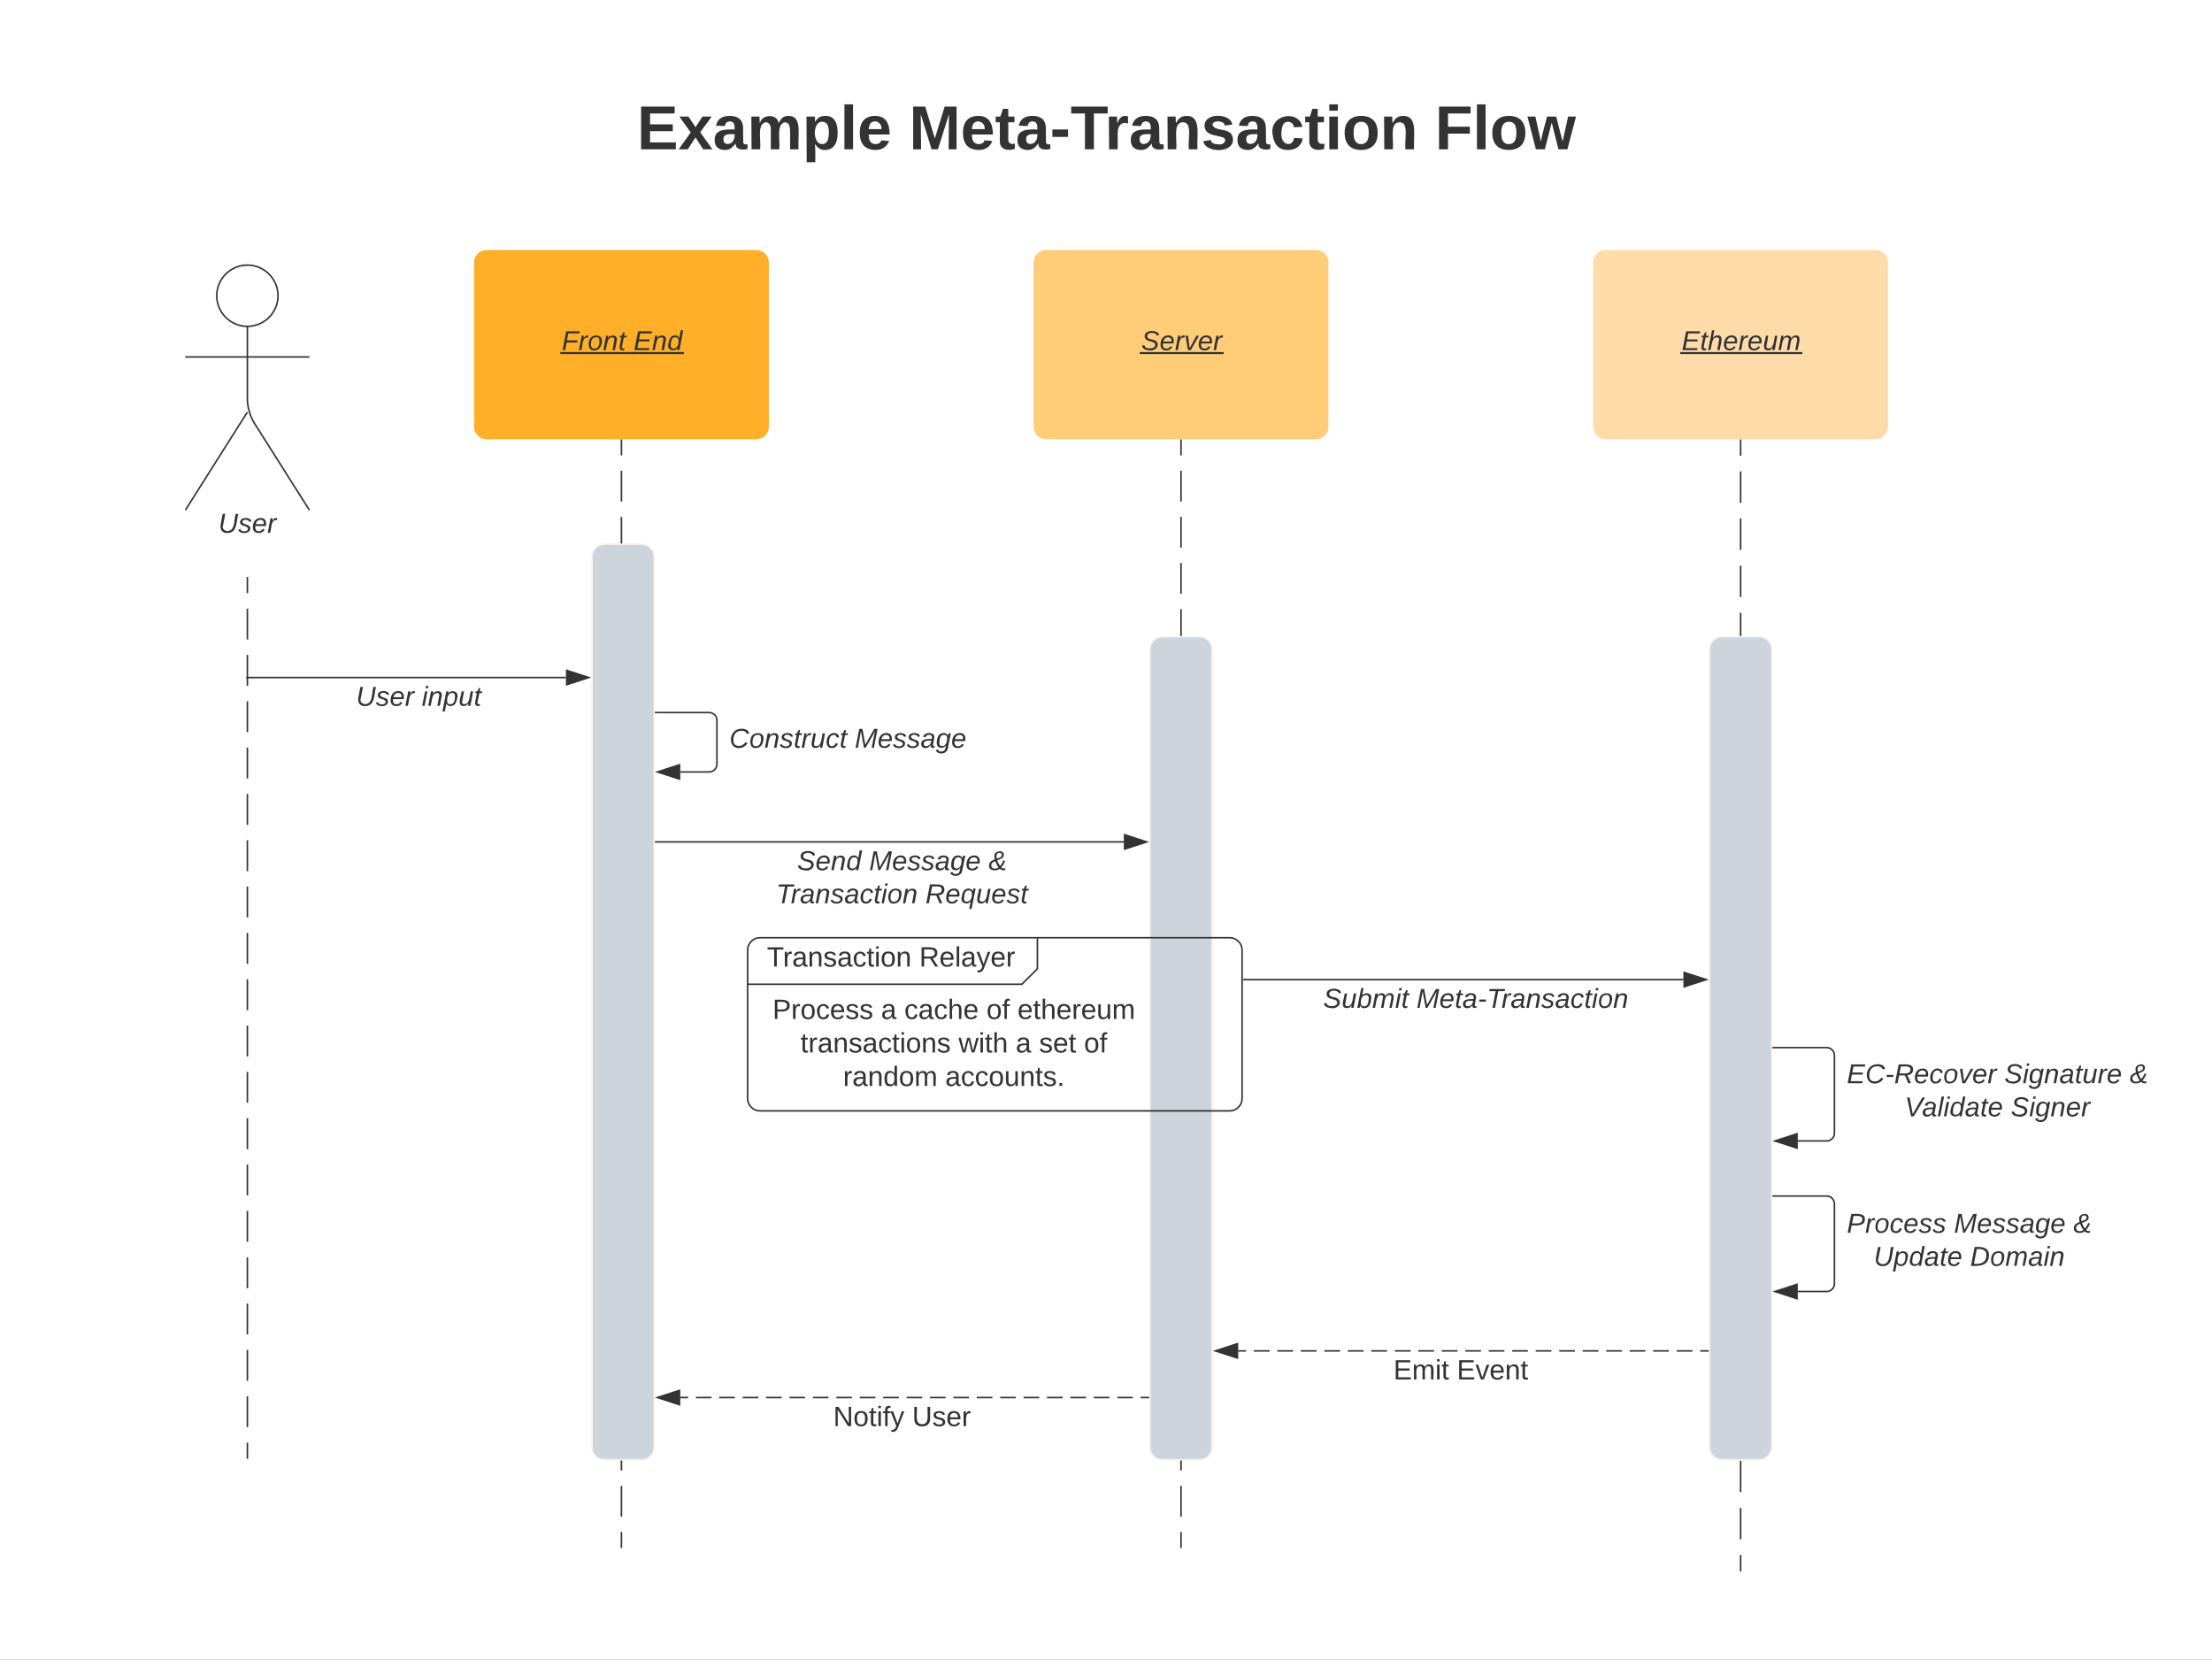 <svg xmlns="http://www.w3.org/2000/svg" xmlns:xlink="http://www.w3.org/1999/xlink" xmlns:lucid="lucid" width="1426.36" height="1070.11"><rect width="100%" height="100%" fill="#808080" stroke="none"/><g transform="translate(0 0)" lucid:page-tab-id="0_0"><path d="M0 0h1426.36v1070.1H0z" fill="#fff"/><path d="M400.72 283.7v9.92m0 9.92v19.83m0 9.92v19.82m0 9.9v19.85m0 9.9v19.85m0 9.9v19.85m0 9.9v19.85m0 9.9v19.85m0 9.9v19.85m0 9.9v19.85m0 9.9v19.85m0 9.9v19.85m0 9.9v19.85m0 9.9v19.85m0 9.9v19.85m0 9.9v19.85m0 9.9v19.84m0 9.93v19.83m0 9.92v19.83m0 9.93v19.83m0 9.92v19.83m0 9.93v19.83m0 9.92v19.83m0 9.93v19.83m0 9.92v9.92" stroke="#333" fill="none"/><path d="M401.22 283.7h-1v-.5h1z" fill="#333"/><path d="M400.72 997.68v.52" stroke="#333" fill="none"/><path d="M381.8 358.93c0-4.42 3.57-8 8-8h24c4.4 0 8 3.58 8 8V933.2c0 4.42-3.6 8-8 8h-24c-4.43 0-8-3.58-8-8z" stroke="#f2f2f2" fill="#ced4db"/><path d="M761.55 283.7v9.92m0 9.92v19.83m0 9.92v19.82m0 9.9v19.85m0 9.9v19.85m0 9.9v19.85m0 9.9v19.85m0 9.9v19.85m0 9.9v19.85m0 9.9v19.85m0 9.9v19.85m0 9.9v19.85m0 9.9v19.85m0 9.9v19.85m0 9.9v19.85m0 9.9v19.85m0 9.9v19.84m0 9.93v19.83m0 9.92v19.83m0 9.93v19.83m0 9.92v19.83m0 9.93v19.83m0 9.92v19.83m0 9.93v19.83m0 9.92v9.92" stroke="#333" fill="none"/><path d="M762.05 283.7h-1v-.5h1z" fill="#333"/><path d="M761.55 997.68v.52" stroke="#333" fill="none"/><path d="M741.55 418.6c0-4.42 3.58-8 8-8h24c4.42 0 8 3.58 8 8v514.6c0 4.42-3.58 8-8 8h-24c-4.42 0-8-3.58-8-8z" stroke="#f2f2f2" fill="#ced4db"/><path d="M305.68 169.2c0-4.42 3.58-8 8-8h174.08c4.4 0 8 3.58 8 8v106c0 4.42-3.6 8-8 8H313.68c-4.42 0-8-3.58-8-8z" stroke="#000" stroke-opacity="0" fill="#ffaf28"/><use xlink:href="#a" transform="matrix(1,0,0,1,313.68,169.202) translate(48.537 56.556)"/><use xlink:href="#b" transform="matrix(1,0,0,1,313.68,169.202) translate(94.858 56.556)"/><path d="M666.5 169.2c0-4.42 3.6-8 8-8h174.1c4.4 0 8 3.58 8 8v106c0 4.42-3.6 8-8 8H674.5c-4.4 0-8-3.58-8-8z" stroke="#000" stroke-opacity="0" fill="#ffcc78"/><use xlink:href="#c" transform="matrix(1,0,0,1,674.514,169.202) translate(61.377 56.556)"/><path d="M179.27 190.68c0 10.9-8.84 19.75-19.75 19.75-10.9 0-19.75-8.84-19.75-19.75 0-10.9 8.84-19.75 19.75-19.75 10.9 0 19.75 8.84 19.75 19.75z" stroke="#333" fill="#fff"/><path d="M159.52 210.43v47.3c0 4.42 1.9 11.03 4.28 14.76l35.72 56.43m-40-63.2l-40 63.2m0-98.75h80" stroke="#333" fill="none"/><path d="M119.52 178.93c0-4.42 3.58-8 8-8h64c4.42 0 8 3.58 8 8v164c0 4.42-3.58 8-8 8h-64c-4.42 0-8-3.58-8-8z" fill="none"/><use xlink:href="#d" transform="matrix(1,0,0,1,39.519,328.931) translate(101.284 14.556)"/><path d="M159.52 372.5v9.96m0 9.96v19.9m0 9.97v19.9m0 9.96v19.92m0 9.96v19.9m0 9.97v19.93m0 9.96v19.9m0 9.96v19.92m0 9.96v19.9m0 9.97v19.93m0 9.95v19.92m0 9.96v19.9m0 9.97v19.92m0 9.96v19.92m0 9.96v19.92m0 9.95v19.92m0 9.96v19.9m0 9.97v19.92m0 9.96v19.9m0 9.97v9.96M159.52 372.5v-.5M159.52 940.1v.5M159.24 436.87h205.68M159.25 436.87h-.5" stroke="#333" fill="none"/><path d="M379.67 436.87l-14.26 4.63v-9.27z" stroke="#333" fill="#333"/><use xlink:href="#e" transform="matrix(1,0,0,1,229.595,440.868) translate(0.005 14.222)"/><use xlink:href="#f" transform="matrix(1,0,0,1,229.595,440.868) translate(42.375 14.222)"/><path d="M405.45 67.26c0-4.42 3.58-8 8-8h599.46c4.42 0 8 3.58 8 8v42c0 4.43-3.58 8-8 8H413.46c-4.42 0-8-3.57-8-8z" fill="none"/><use xlink:href="#g" transform="matrix(1,0,0,1,410.451,64.258) translate(0.278 32)"/><use xlink:href="#h" transform="matrix(1,0,0,1,410.451,64.258) translate(175.722 32)"/><use xlink:href="#i" transform="matrix(1,0,0,1,410.451,64.258) translate(514.833 32)"/><path d="M422.8 542.85h301.87" stroke="#333" fill="none"/><path d="M422.8 543.35h-.5v-1h.5z" fill="#333"/><path d="M739.43 542.85l-14.26 4.64v-9.28z" stroke="#333" fill="#333"/><use xlink:href="#j" transform="matrix(1,0,0,1,500.461,546.855) translate(13.585 14.222)"/><use xlink:href="#k" transform="matrix(1,0,0,1,500.461,546.855) translate(60.005 14.222)"/><use xlink:href="#l" transform="matrix(1,0,0,1,500.461,546.855) translate(136.993 14.222)"/><use xlink:href="#m" transform="matrix(1,0,0,1,500.461,546.855) translate(0.005 35.556)"/><use xlink:href="#n" transform="matrix(1,0,0,1,500.461,546.855) translate(96.301 35.556)"/><path d="M422.8 459.44h34.5c2.75 0 5 2.24 5 5v28.3c0 2.75-2.25 5-5 5h-18.63" stroke="#333" fill="none"/><path d="M422.8 459.94h-.5v-1h.5z" fill="#333"/><path d="M423.9 497.73l14.27-4.63v9.27z" stroke="#333" fill="#333"/><use xlink:href="#o" transform="matrix(1,0,0,1,470.291,467.921) translate(0.005 14.222)"/><use xlink:href="#p" transform="matrix(1,0,0,1,470.291,467.921) translate(80.894 14.222)"/><path d="M1122.4 283.7v10.13m0 10.12v20.25m0 10.13v20.25m0 10.13v20.26m0 10.12v20.25m0 10.13v20.25m0 10.14v20.25m0 10.1v20.26m0 10.13v20.24m0 10.12v20.26m0 10.12v20.25m0 10.12v20.25m0 10.12v20.25m0 10.12v20.25m0 10.13v20.25m0 10.12v20.25m0 10.13v20.25m0 10.13v20.25m0 10.12v20.25m0 10.13v20.25m0 10.13v20.26m0 10.12v20.25m0 10.13v20.25m0 10.14v20.25m0 10.1v10.14" stroke="#333" fill="none"/><path d="M1122.9 283.7h-1v-.5h1z" fill="#333"/><path d="M1122.4 1012.72v.52" stroke="#333" fill="none"/><path d="M1102.4 418.6c0-4.42 3.57-8 8-8h24c4.4 0 8 3.58 8 8v514.6c0 4.42-3.6 8-8 8h-24c-4.43 0-8-3.58-8-8z" stroke="#f2f2f2" fill="#ced4db"/><path d="M1027.35 169.2c0-4.42 3.58-8 8-8h174.07c4.42 0 8 3.58 8 8v106c0 4.42-3.58 8-8 8h-174.07c-4.42 0-8-3.58-8-8z" stroke="#000" stroke-opacity="0" fill="#ffdba9"/><use xlink:href="#q" transform="matrix(1,0,0,1,1035.348,169.202) translate(49.031 56.556)"/><path d="M1143.4 675.5h34.5c2.75 0 5 2.23 5 5v50.16c0 2.76-2.25 5-5 5h-18.63" stroke="#333" fill="none"/><path d="M1143.4 676h-.5v-1h.5z" fill="#333"/><path d="M1144.5 735.66l14.27-4.64v9.27z" stroke="#333" fill="#333"/><use xlink:href="#r" transform="matrix(1,0,0,1,1190.886,684.241) translate(0.005 14.222)"/><use xlink:href="#s" transform="matrix(1,0,0,1,1190.886,684.241) translate(101.536 14.222)"/><use xlink:href="#l" transform="matrix(1,0,0,1,1190.886,684.241) translate(182.425 14.222)"/><use xlink:href="#t" transform="matrix(1,0,0,1,1190.886,684.241) translate(37.314 35.556)"/><use xlink:href="#u" transform="matrix(1,0,0,1,1190.886,684.241) translate(105.709 35.556)"/><path d="M482.08 612.62c0-4.42 3.58-8 8-8h170.87c4.42 0 8 3.58 8 8v4.93c0 3.9-2.24 9.3-5 12.07-2.76 2.76-8.17 5-12.07 5h-161.8c-4.42 0-8-3.58-8-8z" fill="#fff"/><path d="M668.95 604.62v20l-10 10H482.08" stroke="#333" fill="none"/><path d="M482.08 612.62c0-4.42 3.58-8 8-8h302.85c4.4 0 8 3.58 8 8v95.66c0 4.42-3.6 8-8 8H490.08c-4.42 0-8-3.58-8-8z" stroke="#333" fill="none"/><use xlink:href="#v" transform="matrix(1,0,0,1,490.081,604.62) translate(4.475 18.6)"/><use xlink:href="#w" transform="matrix(1,0,0,1,490.081,604.62) translate(102.675 18.6)"/><use xlink:href="#x" transform="matrix(1,0,0,1,494.081,642.62) translate(4.075 14.4)"/><use xlink:href="#y" transform="matrix(1,0,0,1,494.081,642.62) translate(74.025 14.4)"/><use xlink:href="#z" transform="matrix(1,0,0,1,494.081,642.62) translate(89.025 14.4)"/><use xlink:href="#A" transform="matrix(1,0,0,1,494.081,642.62) translate(142.025 14.4)"/><use xlink:href="#B" transform="matrix(1,0,0,1,494.081,642.62) translate(162.025 14.4)"/><use xlink:href="#C" transform="matrix(1,0,0,1,494.081,642.62) translate(22.1 36)"/><use xlink:href="#D" transform="matrix(1,0,0,1,494.081,642.62) translate(124 36)"/><use xlink:href="#y" transform="matrix(1,0,0,1,494.081,642.62) translate(160.9 36)"/><use xlink:href="#E" transform="matrix(1,0,0,1,494.081,642.62) translate(175.9 36)"/><use xlink:href="#F" transform="matrix(1,0,0,1,494.081,642.62) translate(204.9 36)"/><use xlink:href="#G" transform="matrix(1,0,0,1,494.081,642.62) translate(49.55 57.6)"/><use xlink:href="#H" transform="matrix(1,0,0,1,494.081,642.62) translate(115.45 57.6)"/><path d="M801.93 631.64h283.57" stroke="#333" fill="none"/><path d="M801.94 632.14h-.5v-1h.5z" fill="#333"/><path d="M1100.27 631.64l-14.27 4.63V627z" stroke="#333" fill="#333"/><g><use xlink:href="#I" transform="matrix(1,0,0,1,853.236,635.638) translate(0.005 14.222)"/><use xlink:href="#J" transform="matrix(1,0,0,1,853.236,635.638) translate(60.153 14.222)"/></g><path d="M1143.4 771.2h34.5c2.75 0 5 2.25 5 5v51.54c0 2.76-2.25 5-5 5h-18.63" stroke="#333" fill="none"/><path d="M1143.4 771.7h-.5v-1h.5z" fill="#333"/><path d="M1144.5 832.74l14.27-4.63v9.28z" stroke="#333" fill="#333"/><g><use xlink:href="#K" transform="matrix(1,0,0,1,1190.886,780.642) translate(0.005 14.222)"/><use xlink:href="#k" transform="matrix(1,0,0,1,1190.886,780.642) translate(69.091 14.222)"/><use xlink:href="#l" transform="matrix(1,0,0,1,1190.886,780.642) translate(146.079 14.222)"/><use xlink:href="#L" transform="matrix(1,0,0,1,1190.886,780.642) translate(17.338 35.556)"/><use xlink:href="#M" transform="matrix(1,0,0,1,1190.886,780.642) translate(79.511 35.556)"/></g><path d="M1101.4 871.03h-5.06m-5.05 0h-10.1m-5.06 0h-10.1m-5.05 0h-10.1m-5.06 0h-10.1m-5.04 0h-10.1m-5.05 0h-10.1m-5.05 0h-10.1m-5.05 0h-10.1m-5.04 0H960m-5.04 0h-10.1m-5.05 0h-10.1m-5.04 0h-10.1m-5.04 0h-10.1m-5.05 0h-10.1m-5.05 0h-10.1m-5.05 0h-10.1m-5.04 0h-10.1m-5.05 0h-10.1m-5.05 0h-10.1m-5.05 0h-5.04" stroke="#333" fill="none"/><path d="M1101.9 871.53h-.53v-1h.52z" fill="#333"/><path d="M783.67 871.03l14.27-4.64v9.26z" stroke="#333" fill="#333"/><g><use xlink:href="#N" transform="matrix(1,0,0,1,898.519,875.029) translate(0.005 14.4)"/><use xlink:href="#O" transform="matrix(1,0,0,1,898.519,875.029) translate(40.905 14.4)"/></g><path d="M740.55 901.1h-5.03m-5.03 0h-10.07m-5.03 0h-10.07m-5.03 0h-10.06m-5.03 0h-10.06m-5.03 0h-10.05m-5.03 0h-10.06m-5.03 0h-10.07m-5.03 0h-10.06m-5.03 0h-10.06m-5.04 0h-10.06m-5.03 0H569.5m-5.04 0H554.4m-5.04 0H539.3m-5.03 0H524.2m-5.02 0H509.1m-5.02 0h-10.06m-5.03 0h-10.07m-5.04 0h-10.07m-5.03 0h-10.06m-5.03 0h-5.03" stroke="#333" fill="none"/><path d="M741.05 901.6h-.5v-1h.5z" fill="#333"/><path d="M423.9 901.1l14.27-4.62v9.27z" stroke="#333" fill="#333"/><g><use xlink:href="#P" transform="matrix(1,0,0,1,537.271,905.111) translate(0.005 14.4)"/><use xlink:href="#Q" transform="matrix(1,0,0,1,537.271,905.111) translate(50.905 14.4)"/></g><defs><path fill="#333" d="M87-220l-18 92h140l-5 28H64L45 0H11l48-248h178l-5 28H87" id="R"/><path fill="#333" d="M66-151c12-25 30-51 66-40l-6 26C45-176 58-65 38 0H6l36-190h30" id="S"/><path fill="#333" d="M30-147c31-64 166-65 159 27C183-49 158 1 86 4 9 8 1-88 30-147zM88-20c53 0 68-48 68-100 0-31-11-51-44-50-52 1-68 46-68 97 0 32 13 53 44 53" id="T"/><path fill="#333" d="M67-158c22-48 132-52 116 29L158 0h-32l25-140c3-38-53-32-70-12C52-117 51-52 38 0H6l36-190h30" id="U"/><path fill="#333" d="M51-54c-9 22 5 41 31 30L79-1C43 14 10-4 19-52l22-115H19l5-23h22l19-43h21l-9 43h35l-4 23H73" id="V"/><g id="a"><use transform="matrix(0.049,0,0,0.049,0,0)" xlink:href="#R"/><use transform="matrix(0.049,0,0,0.049,10.815,0)" xlink:href="#S"/><use transform="matrix(0.049,0,0,0.049,16.691,0)" xlink:href="#T"/><use transform="matrix(0.049,0,0,0.049,26.568,0)" xlink:href="#U"/><use transform="matrix(0.049,0,0,0.049,36.444,0)" xlink:href="#V"/><path fill="#333" d="M-.9 1.23h48.1v1.3H-.9z"/></g><path fill="#333" d="M11 0l48-248h184l-5 28H87l-15 79h140l-5 27H67L50-27h158l-5 27H11" id="W"/><path fill="#333" d="M133-28C103 26-5 8 13-77c13-62 24-115 90-117 29-1 46 15 56 35l19-102h32L160 0h-30zM45-64c-2 27 10 43 35 43 54-1 69-50 69-103 0-29-15-46-42-46-53-1-58 58-62 106" id="X"/><g id="b"><use transform="matrix(0.049,0,0,0.049,0,0)" xlink:href="#W"/><use transform="matrix(0.049,0,0,0.049,11.852,0)" xlink:href="#U"/><use transform="matrix(0.049,0,0,0.049,21.728,0)" xlink:href="#X"/><path fill="#333" d="M-.9 1.23h33.4v1.3H-.9z"/></g><path fill="#333" d="M194-120c59 52 2 134-86 124-53-6-90-18-98-63l31-7c8 30 29 43 70 43 46 0 84-17 71-62-32-43-135-20-137-98-3-89 178-90 191-16l-30 9c-8-48-127-53-127 5 0 53 81 35 115 65" id="Y"/><path fill="#333" d="M111-194c62-3 86 47 72 106H45c-7 38 6 69 45 68 27-1 43-14 53-32l24 11C152-15 129 4 87 4 38 3 12-23 12-71c0-70 32-119 99-123zm44 81c14-66-71-72-95-28-4 8-8 17-11 28h106" id="Z"/><path fill="#333" d="M89 0H52L20-190h33L74-25l89-165h34" id="aa"/><g id="c"><use transform="matrix(0.049,0,0,0.049,0,0)" xlink:href="#Y"/><use transform="matrix(0.049,0,0,0.049,11.852,0)" xlink:href="#Z"/><use transform="matrix(0.049,0,0,0.049,21.728,0)" xlink:href="#S"/><use transform="matrix(0.049,0,0,0.049,27.605,0)" xlink:href="#aa"/><use transform="matrix(0.049,0,0,0.049,36.494,0)" xlink:href="#Z"/><use transform="matrix(0.049,0,0,0.049,46.37,0)" xlink:href="#S"/><path fill="#333" d="M-.9 1.23h54.03v1.3H-.9z"/></g><path fill="#333" d="M62-99C39-31 123 0 170-40s38-139 58-208h34C234-144 253 4 115 4 49 4 18-43 31-112l26-136h34" id="ab"/><path fill="#333" d="M55-144c13 50 104 24 104 88C159 21 15 23 1-39l26-10c6 40 102 42 102-4-13-50-104-23-104-87 0-71 143-71 148-8l-29 4c-5-35-85-37-89 0" id="ac"/><g id="d"><use transform="matrix(0.049,0,0,0.049,0,0)" xlink:href="#ab"/><use transform="matrix(0.049,0,0,0.049,12.79,0)" xlink:href="#ac"/><use transform="matrix(0.049,0,0,0.049,21.679,0)" xlink:href="#Z"/><use transform="matrix(0.049,0,0,0.049,31.556,0)" xlink:href="#S"/></g><g id="e"><use transform="matrix(0.049,0,0,0.049,0,0)" xlink:href="#ab"/><use transform="matrix(0.049,0,0,0.049,12.79,0)" xlink:href="#ac"/><use transform="matrix(0.049,0,0,0.049,21.679,0)" xlink:href="#Z"/><use transform="matrix(0.049,0,0,0.049,31.556,0)" xlink:href="#S"/></g><path fill="#333" d="M50-231l6-30h32l-6 30H50zM6 0l37-190h31L37 0H6" id="ad"/><path fill="#333" d="M67-162c32-53 139-36 121 50C175-51 163 2 97 4 68 4 52-11 42-31 38 6 28 39 22 75H-9l50-265h29c-1 10 0 20-3 28zm89 36c0-26-10-43-35-43-54 0-67 50-69 103-1 29 14 45 42 46 53 0 62-58 62-106" id="ae"/><path fill="#333" d="M67 3c-93-2-31-127-26-193h32L48-50c-3 39 53 32 70 12 30-34 30-101 43-152h32L157 0h-30c1-10 6-24 4-33-14 20-29 37-64 36" id="af"/><g id="f"><use transform="matrix(0.049,0,0,0.049,0,0)" xlink:href="#ad"/><use transform="matrix(0.049,0,0,0.049,3.901,0)" xlink:href="#U"/><use transform="matrix(0.049,0,0,0.049,13.778,0)" xlink:href="#ae"/><use transform="matrix(0.049,0,0,0.049,23.654,0)" xlink:href="#af"/><use transform="matrix(0.049,0,0,0.049,33.531,0)" xlink:href="#V"/></g><path fill="#333" d="M24 0v-248h195v40H76v63h132v40H76v65h150V0H24" id="ag"/><path fill="#333" d="M144 0l-44-69L55 0H2l70-98-66-92h53l41 62 40-62h54l-67 91 71 99h-54" id="ah"/><path fill="#333" d="M133-34C117-15 103 5 69 4 32 3 11-16 11-54c-1-60 55-63 116-61 1-26-3-47-28-47-18 1-26 9-28 27l-52-2c7-38 36-58 82-57s74 22 75 68l1 82c-1 14 12 18 25 15v27c-30 8-71 5-69-32zm-48 3c29 0 43-24 42-57-32 0-66-3-65 30 0 17 8 27 23 27" id="ai"/><path fill="#333" d="M220-157c-53 9-28 100-34 157h-49v-107c1-27-5-49-29-50C55-147 81-57 75 0H25l-1-190h47c2 12-1 28 3 38 10-53 101-56 108 0 13-22 24-43 59-42 82 1 51 116 57 194h-49v-107c-1-25-5-48-29-50" id="aj"/><path fill="#333" d="M135-194c53 0 70 44 70 98 0 56-19 98-73 100-31 1-45-17-59-34 3 33 2 69 2 105H25l-1-265h48c2 10 0 23 3 31 11-24 29-35 60-35zM114-30c33 0 39-31 40-66 0-38-9-64-40-64-56 0-55 130 0 130" id="ak"/><path fill="#333" d="M25 0v-261h50V0H25" id="al"/><path fill="#333" d="M185-48c-13 30-37 53-82 52C43 2 14-33 14-96s30-98 90-98c62 0 83 45 84 108H66c0 31 8 55 39 56 18 0 30-7 34-22zm-45-69c5-46-57-63-70-21-2 6-4 13-4 21h74" id="am"/><g id="g"><use transform="matrix(0.111,0,0,0.111,0,0)" xlink:href="#ag"/><use transform="matrix(0.111,0,0,0.111,26.667,0)" xlink:href="#ah"/><use transform="matrix(0.111,0,0,0.111,48.889,0)" xlink:href="#ai"/><use transform="matrix(0.111,0,0,0.111,71.111,0)" xlink:href="#aj"/><use transform="matrix(0.111,0,0,0.111,106.667,0)" xlink:href="#ak"/><use transform="matrix(0.111,0,0,0.111,131,0)" xlink:href="#al"/><use transform="matrix(0.111,0,0,0.111,142.111,0)" xlink:href="#am"/></g><path fill="#333" d="M230 0l2-204L168 0h-37L68-204 70 0H24v-248h70l56 185 57-185h69V0h-46" id="an"/><path fill="#333" d="M115-3C79 11 28 4 28-45v-112H4v-33h27l15-45h31v45h36v33H77v99c-1 23 16 31 38 25v30" id="ao"/><path fill="#333" d="M14-72v-43h91v43H14" id="ap"/><path fill="#333" d="M136-208V0H84v-208H4v-40h212v40h-80" id="aq"/><path fill="#333" d="M135-150c-39-12-60 13-60 57V0H25l-1-190h47c2 13-1 29 3 40 6-28 27-53 61-41v41" id="ar"/><path fill="#333" d="M135-194c87-1 58 113 63 194h-50c-7-57 23-157-34-157-59 0-34 97-39 157H25l-1-190h47c2 12-1 28 3 38 12-26 28-41 61-42" id="as"/><path fill="#333" d="M137-138c1-29-70-34-71-4 15 46 118 7 119 86 1 83-164 76-172 9l43-7c4 19 20 25 44 25 33 8 57-30 24-41C81-84 22-81 20-136c-2-80 154-74 161-7" id="at"/><path fill="#333" d="M190-63c-7 42-38 67-86 67-59 0-84-38-90-98-12-110 154-137 174-36l-49 2c-2-19-15-32-35-32-30 0-35 28-38 64-6 74 65 87 74 30" id="au"/><path fill="#333" d="M25-224v-37h50v37H25zM25 0v-190h50V0H25" id="av"/><path fill="#333" d="M110-194c64 0 96 36 96 99 0 64-35 99-97 99-61 0-95-36-95-99 0-62 34-99 96-99zm-1 164c35 0 45-28 45-65 0-40-10-65-43-65-34 0-45 26-45 65 0 36 10 65 43 65" id="aw"/><g id="h"><use transform="matrix(0.111,0,0,0.111,0,0)" xlink:href="#an"/><use transform="matrix(0.111,0,0,0.111,33.222,0)" xlink:href="#am"/><use transform="matrix(0.111,0,0,0.111,55.444,0)" xlink:href="#ao"/><use transform="matrix(0.111,0,0,0.111,68.667,0)" xlink:href="#ai"/><use transform="matrix(0.111,0,0,0.111,90.889,0)" xlink:href="#ap"/><use transform="matrix(0.111,0,0,0.111,104.111,0)" xlink:href="#aq"/><use transform="matrix(0.111,0,0,0.111,126.222,0)" xlink:href="#ar"/><use transform="matrix(0.111,0,0,0.111,141.778,0)" xlink:href="#ai"/><use transform="matrix(0.111,0,0,0.111,164,0)" xlink:href="#as"/><use transform="matrix(0.111,0,0,0.111,188.333,0)" xlink:href="#at"/><use transform="matrix(0.111,0,0,0.111,210.556,0)" xlink:href="#ai"/><use transform="matrix(0.111,0,0,0.111,232.778,0)" xlink:href="#au"/><use transform="matrix(0.111,0,0,0.111,255,0)" xlink:href="#ao"/><use transform="matrix(0.111,0,0,0.111,268.222,0)" xlink:href="#av"/><use transform="matrix(0.111,0,0,0.111,279.333,0)" xlink:href="#aw"/><use transform="matrix(0.111,0,0,0.111,303.667,0)" xlink:href="#as"/></g><path fill="#333" d="M76-208v77h127v40H76V0H24v-248h183v40H76" id="ax"/><path fill="#333" d="M231 0h-52l-39-155L100 0H48L-1-190h46L77-45c9-52 24-97 36-145h53l37 145 32-145h46" id="ay"/><g id="i"><use transform="matrix(0.111,0,0,0.111,0,0)" xlink:href="#ax"/><use transform="matrix(0.111,0,0,0.111,24.333,0)" xlink:href="#al"/><use transform="matrix(0.111,0,0,0.111,35.444,0)" xlink:href="#aw"/><use transform="matrix(0.111,0,0,0.111,59.778,0)" xlink:href="#ay"/></g><g id="j"><use transform="matrix(0.049,0,0,0.049,0,0)" xlink:href="#Y"/><use transform="matrix(0.049,0,0,0.049,11.852,0)" xlink:href="#Z"/><use transform="matrix(0.049,0,0,0.049,21.728,0)" xlink:href="#U"/><use transform="matrix(0.049,0,0,0.049,31.605,0)" xlink:href="#X"/></g><path fill="#333" d="M222 0l43-216c-8 16-17 34-26 49L143 0h-22L81-216 41 0H11l48-248h42l38 208 116-208h45L252 0h-30" id="az"/><path fill="#333" d="M165-48c-4 18 1 34 23 27l-3 20c-29 8-62 0-52-35h-2C116-14 99 4 63 4 30 4 8-16 8-49c0-68 71-67 138-67 10-26 0-56-31-54-26 1-42 9-47 31l-32-5c8-67 160-71 144 15-5 28-9 54-15 81zM42-50c3 52 80 24 89-6 7-12 7-24 11-38-47 1-103-4-100 44" id="aA"/><path fill="#333" d="M103-194c29 0 47 14 56 36 2-11 5-23 8-32h30L160-5C157 61 82 97 21 62 9 55 4 45 1 30l28-7c7 42 83 31 92-3 4-16 9-38 13-55-13 20-29 36-62 36-40 0-60-25-60-64 0-71 23-131 91-131zm4 24c-53 0-58 54-61 104-2 27 10 44 36 44 49 0 65-50 67-102 1-29-15-46-42-46" id="aB"/><g id="k"><use transform="matrix(0.049,0,0,0.049,0,0)" xlink:href="#az"/><use transform="matrix(0.049,0,0,0.049,14.765,0)" xlink:href="#Z"/><use transform="matrix(0.049,0,0,0.049,24.642,0)" xlink:href="#ac"/><use transform="matrix(0.049,0,0,0.049,33.531,0)" xlink:href="#ac"/><use transform="matrix(0.049,0,0,0.049,42.42,0)" xlink:href="#aA"/><use transform="matrix(0.049,0,0,0.049,52.296,0)" xlink:href="#aB"/><use transform="matrix(0.049,0,0,0.049,62.173,0)" xlink:href="#Z"/></g><path fill="#333" d="M76-182c-8-73 125-95 125-21 0 51-54 56-87 74 9 28 22 52 38 74 18-21 33-48 44-75l23 10c-14 30-29 60-51 83 10 12 32 18 53 12l-3 23c-25 10-55 0-69-17C107 16 2 14 6-62c3-51 38-63 75-80-2-12-3-27-5-40zM36-62c0 51 68 50 96 25-18-23-33-52-44-82-24 12-52 20-52 57zm109-166c-39-2-46 38-38 76 28-11 67-14 67-50 0-17-12-25-29-26" id="aC"/><use transform="matrix(0.049,0,0,0.049,0,0)" xlink:href="#aC" id="l"/><path fill="#333" d="M151-220L108 0H75l42-220H32l6-28h203l-5 28h-85" id="aD"/><path fill="#333" d="M44-68c0 29 11 47 38 47 30 0 42-19 51-41l28 9C148-21 126 4 82 4 31 4 10-29 12-85c3-77 74-140 146-93 12 8 15 23 18 40l-31 5c-1-22-13-36-36-36-52 0-65 49-65 101" id="aE"/><g id="m"><use transform="matrix(0.049,0,0,0.049,0,0)" xlink:href="#aD"/><use transform="matrix(0.049,0,0,0.049,9.481,0)" xlink:href="#S"/><use transform="matrix(0.049,0,0,0.049,15.358,0)" xlink:href="#aA"/><use transform="matrix(0.049,0,0,0.049,25.235,0)" xlink:href="#U"/><use transform="matrix(0.049,0,0,0.049,35.111,0)" xlink:href="#ac"/><use transform="matrix(0.049,0,0,0.049,44,0)" xlink:href="#aA"/><use transform="matrix(0.049,0,0,0.049,53.877,0)" xlink:href="#aE"/><use transform="matrix(0.049,0,0,0.049,62.765,0)" xlink:href="#V"/><use transform="matrix(0.049,0,0,0.049,67.704,0)" xlink:href="#ad"/><use transform="matrix(0.049,0,0,0.049,71.605,0)" xlink:href="#T"/><use transform="matrix(0.049,0,0,0.049,81.481,0)" xlink:href="#U"/></g><path fill="#333" d="M249-183c0 48-29 72-75 77L221 0h-36l-43-103H65L45 0H11l48-248c83 2 190-17 190 65zm-34 3c0-55-74-39-127-41l-18 92c63-1 145 13 145-51" id="aF"/><path fill="#333" d="M133-28C103 26-5 8 13-77c13-62 24-115 90-117 29-1 46 15 56 35 2-12 6-24 8-34h31L144 75h-31zM45-64c-2 27 10 43 35 43 54-1 69-50 69-103 0-29-15-46-42-46-53-1-58 58-62 106" id="aG"/><g id="n"><use transform="matrix(0.049,0,0,0.049,0,0)" xlink:href="#aF"/><use transform="matrix(0.049,0,0,0.049,12.79,0)" xlink:href="#Z"/><use transform="matrix(0.049,0,0,0.049,22.667,0)" xlink:href="#aG"/><use transform="matrix(0.049,0,0,0.049,32.543,0)" xlink:href="#af"/><use transform="matrix(0.049,0,0,0.049,42.42,0)" xlink:href="#Z"/><use transform="matrix(0.049,0,0,0.049,52.296,0)" xlink:href="#ac"/><use transform="matrix(0.049,0,0,0.049,61.185,0)" xlink:href="#V"/></g><path fill="#333" d="M125-24c46 0 70-25 89-51l25 16C214-24 183 4 123 4 8 4-5-146 60-208c32-50 158-61 191-5 5 7 9 14 11 22l-32 10c-9-28-33-43-69-43-74 0-108 51-108 125 0 46 24 75 72 75" id="aH"/><g id="o"><use transform="matrix(0.049,0,0,0.049,0,0)" xlink:href="#aH"/><use transform="matrix(0.049,0,0,0.049,12.79,0)" xlink:href="#T"/><use transform="matrix(0.049,0,0,0.049,22.667,0)" xlink:href="#U"/><use transform="matrix(0.049,0,0,0.049,32.543,0)" xlink:href="#ac"/><use transform="matrix(0.049,0,0,0.049,41.432,0)" xlink:href="#V"/><use transform="matrix(0.049,0,0,0.049,46.37,0)" xlink:href="#S"/><use transform="matrix(0.049,0,0,0.049,52.247,0)" xlink:href="#af"/><use transform="matrix(0.049,0,0,0.049,62.123,0)" xlink:href="#aE"/><use transform="matrix(0.049,0,0,0.049,71.012,0)" xlink:href="#V"/></g><g id="p"><use transform="matrix(0.049,0,0,0.049,0,0)" xlink:href="#az"/><use transform="matrix(0.049,0,0,0.049,14.765,0)" xlink:href="#Z"/><use transform="matrix(0.049,0,0,0.049,24.642,0)" xlink:href="#ac"/><use transform="matrix(0.049,0,0,0.049,33.531,0)" xlink:href="#ac"/><use transform="matrix(0.049,0,0,0.049,42.42,0)" xlink:href="#aA"/><use transform="matrix(0.049,0,0,0.049,52.296,0)" xlink:href="#aB"/><use transform="matrix(0.049,0,0,0.049,62.173,0)" xlink:href="#Z"/></g><path fill="#333" d="M67-158c15-20 31-36 64-36 94 0 33 127 27 194h-32l25-140c3-38-53-32-70-12C52-117 51-51 37 0H6l51-261h31" id="aI"/><path fill="#333" d="M248-111c6-24 9-61-24-58-72 9-57 108-77 169h-31l26-142c3-37-50-30-64-10C52-115 50-51 37 0H6l36-190h30c-1 10-6 24-4 32 13-43 101-52 105 5 13-22 29-41 61-41 90 0 28 129 23 194h-31" id="aJ"/><g id="q"><use transform="matrix(0.049,0,0,0.049,0,0)" xlink:href="#W"/><use transform="matrix(0.049,0,0,0.049,11.852,0)" xlink:href="#V"/><use transform="matrix(0.049,0,0,0.049,16.79,0)" xlink:href="#aI"/><use transform="matrix(0.049,0,0,0.049,26.667,0)" xlink:href="#Z"/><use transform="matrix(0.049,0,0,0.049,36.543,0)" xlink:href="#S"/><use transform="matrix(0.049,0,0,0.049,42.42,0)" xlink:href="#Z"/><use transform="matrix(0.049,0,0,0.049,52.296,0)" xlink:href="#af"/><use transform="matrix(0.049,0,0,0.049,62.173,0)" xlink:href="#aJ"/><path fill="#333" d="M-.9 1.23h78.73v1.3H-.9z"/></g><path fill="#333" d="M18-82l6-28h88l-6 28H18" id="aK"/><g id="r"><use transform="matrix(0.049,0,0,0.049,0,0)" xlink:href="#W"/><use transform="matrix(0.049,0,0,0.049,11.852,0)" xlink:href="#aH"/><use transform="matrix(0.049,0,0,0.049,24.642,0)" xlink:href="#aK"/><use transform="matrix(0.049,0,0,0.049,30.519,0)" xlink:href="#aF"/><use transform="matrix(0.049,0,0,0.049,43.309,0)" xlink:href="#Z"/><use transform="matrix(0.049,0,0,0.049,53.185,0)" xlink:href="#aE"/><use transform="matrix(0.049,0,0,0.049,62.074,0)" xlink:href="#T"/><use transform="matrix(0.049,0,0,0.049,71.951,0)" xlink:href="#aa"/><use transform="matrix(0.049,0,0,0.049,80.84,0)" xlink:href="#Z"/><use transform="matrix(0.049,0,0,0.049,90.716,0)" xlink:href="#S"/></g><g id="s"><use transform="matrix(0.049,0,0,0.049,0,0)" xlink:href="#Y"/><use transform="matrix(0.049,0,0,0.049,11.852,0)" xlink:href="#ad"/><use transform="matrix(0.049,0,0,0.049,15.753,0)" xlink:href="#aB"/><use transform="matrix(0.049,0,0,0.049,25.63,0)" xlink:href="#U"/><use transform="matrix(0.049,0,0,0.049,35.506,0)" xlink:href="#aA"/><use transform="matrix(0.049,0,0,0.049,45.383,0)" xlink:href="#V"/><use transform="matrix(0.049,0,0,0.049,50.321,0)" xlink:href="#af"/><use transform="matrix(0.049,0,0,0.049,60.198,0)" xlink:href="#S"/><use transform="matrix(0.049,0,0,0.049,66.074,0)" xlink:href="#Z"/></g><path fill="#333" d="M119 0H84L31-248h34l41 218 126-218h36" id="aL"/><path fill="#333" d="M6 0l50-261h32L37 0H6" id="aM"/><g id="t"><use transform="matrix(0.049,0,0,0.049,0,0)" xlink:href="#aL"/><use transform="matrix(0.049,0,0,0.049,11.21,0)" xlink:href="#aA"/><use transform="matrix(0.049,0,0,0.049,21.086,0)" xlink:href="#aM"/><use transform="matrix(0.049,0,0,0.049,24.988,0)" xlink:href="#ad"/><use transform="matrix(0.049,0,0,0.049,28.889,0)" xlink:href="#X"/><use transform="matrix(0.049,0,0,0.049,38.765,0)" xlink:href="#aA"/><use transform="matrix(0.049,0,0,0.049,48.642,0)" xlink:href="#V"/><use transform="matrix(0.049,0,0,0.049,53.58,0)" xlink:href="#Z"/></g><g id="u"><use transform="matrix(0.049,0,0,0.049,0,0)" xlink:href="#Y"/><use transform="matrix(0.049,0,0,0.049,11.852,0)" xlink:href="#ad"/><use transform="matrix(0.049,0,0,0.049,15.753,0)" xlink:href="#aB"/><use transform="matrix(0.049,0,0,0.049,25.63,0)" xlink:href="#U"/><use transform="matrix(0.049,0,0,0.049,35.506,0)" xlink:href="#Z"/><use transform="matrix(0.049,0,0,0.049,45.383,0)" xlink:href="#S"/></g><path fill="#333" d="M127-220V0H93v-220H8v-28h204v28h-85" id="aN"/><path fill="#333" d="M114-163C36-179 61-72 57 0H25l-1-190h30c1 12-1 29 2 39 6-27 23-49 58-41v29" id="aO"/><path fill="#333" d="M141-36C126-15 110 5 73 4 37 3 15-17 15-53c-1-64 63-63 125-63 3-35-9-54-41-54-24 1-41 7-42 31l-33-3c5-37 33-52 76-52 45 0 72 20 72 64v82c-1 20 7 32 28 27v20c-31 9-61-2-59-35zM48-53c0 20 12 33 32 33 41-3 63-29 60-74-43 2-92-5-92 41" id="aP"/><path fill="#333" d="M117-194c89-4 53 116 60 194h-32v-121c0-31-8-49-39-48C34-167 62-67 57 0H25l-1-190h30c1 10-1 24 2 32 11-22 29-35 61-36" id="aQ"/><path fill="#333" d="M135-143c-3-34-86-38-87 0 15 53 115 12 119 90S17 21 10-45l28-5c4 36 97 45 98 0-10-56-113-15-118-90-4-57 82-63 122-42 12 7 21 19 24 35" id="aR"/><path fill="#333" d="M96-169c-40 0-48 33-48 73s9 75 48 75c24 0 41-14 43-38l32 2c-6 37-31 61-74 61-59 0-76-41-82-99-10-93 101-131 147-64 4 7 5 14 7 22l-32 3c-4-21-16-35-41-35" id="aS"/><path fill="#333" d="M59-47c-2 24 18 29 38 22v24C64 9 27 4 27-40v-127H5v-23h24l9-43h21v43h35v23H59v120" id="aT"/><path fill="#333" d="M24-231v-30h32v30H24zM24 0v-190h32V0H24" id="aU"/><path fill="#333" d="M100-194c62-1 85 37 85 99 1 63-27 99-86 99S16-35 15-95c0-66 28-99 85-99zM99-20c44 1 53-31 53-75 0-43-8-75-51-75s-53 32-53 75 10 74 51 75" id="aV"/><g id="v"><use transform="matrix(0.05,0,0,0.05,0,0)" xlink:href="#aN"/><use transform="matrix(0.05,0,0,0.05,10.3,0)" xlink:href="#aO"/><use transform="matrix(0.05,0,0,0.05,16.25,0)" xlink:href="#aP"/><use transform="matrix(0.05,0,0,0.05,26.25,0)" xlink:href="#aQ"/><use transform="matrix(0.05,0,0,0.05,36.25,0)" xlink:href="#aR"/><use transform="matrix(0.05,0,0,0.05,45.25,0)" xlink:href="#aP"/><use transform="matrix(0.05,0,0,0.05,55.25,0)" xlink:href="#aS"/><use transform="matrix(0.05,0,0,0.05,64.25,0)" xlink:href="#aT"/><use transform="matrix(0.05,0,0,0.05,69.25,0)" xlink:href="#aU"/><use transform="matrix(0.05,0,0,0.05,73.2,0)" xlink:href="#aV"/><use transform="matrix(0.05,0,0,0.05,83.2,0)" xlink:href="#aQ"/></g><path fill="#333" d="M233-177c-1 41-23 64-60 70L243 0h-38l-65-103H63V0H30v-248c88 3 205-21 203 71zM63-129c60-2 137 13 137-47 0-61-80-42-137-45v92" id="aW"/><path fill="#333" d="M100-194c63 0 86 42 84 106H49c0 40 14 67 53 68 26 1 43-12 49-29l28 8c-11 28-37 45-77 45C44 4 14-33 15-96c1-61 26-98 85-98zm52 81c6-60-76-77-97-28-3 7-6 17-6 28h103" id="aX"/><path fill="#333" d="M24 0v-261h32V0H24" id="aY"/><path fill="#333" d="M179-190L93 31C79 59 56 82 12 73V49c39 6 53-20 64-50L1-190h34L92-34l54-156h33" id="aZ"/><g id="w"><use transform="matrix(0.05,0,0,0.05,0,0)" xlink:href="#aW"/><use transform="matrix(0.05,0,0,0.05,12.95,0)" xlink:href="#aX"/><use transform="matrix(0.05,0,0,0.05,22.95,0)" xlink:href="#aY"/><use transform="matrix(0.05,0,0,0.05,26.9,0)" xlink:href="#aP"/><use transform="matrix(0.05,0,0,0.05,36.9,0)" xlink:href="#aZ"/><use transform="matrix(0.05,0,0,0.05,45.9,0)" xlink:href="#aX"/><use transform="matrix(0.05,0,0,0.05,55.9,0)" xlink:href="#aO"/></g><path fill="#333" d="M30-248c87 1 191-15 191 75 0 78-77 80-158 76V0H30v-248zm33 125c57 0 124 11 124-50 0-59-68-47-124-48v98" id="ba"/><g id="x"><use transform="matrix(0.05,0,0,0.05,0,0)" xlink:href="#ba"/><use transform="matrix(0.05,0,0,0.05,12,0)" xlink:href="#aO"/><use transform="matrix(0.05,0,0,0.05,17.95,0)" xlink:href="#aV"/><use transform="matrix(0.05,0,0,0.05,27.95,0)" xlink:href="#aS"/><use transform="matrix(0.05,0,0,0.05,36.95,0)" xlink:href="#aX"/><use transform="matrix(0.05,0,0,0.05,46.95,0)" xlink:href="#aR"/><use transform="matrix(0.05,0,0,0.05,55.95,0)" xlink:href="#aR"/></g><use transform="matrix(0.05,0,0,0.05,0,0)" xlink:href="#aP" id="y"/><path fill="#333" d="M106-169C34-169 62-67 57 0H25v-261h32l-1 103c12-21 28-36 61-36 89 0 53 116 60 194h-32v-121c2-32-8-49-39-48" id="bb"/><g id="z"><use transform="matrix(0.05,0,0,0.05,0,0)" xlink:href="#aS"/><use transform="matrix(0.05,0,0,0.05,9,0)" xlink:href="#aP"/><use transform="matrix(0.05,0,0,0.05,19,0)" xlink:href="#aS"/><use transform="matrix(0.05,0,0,0.05,28,0)" xlink:href="#bb"/><use transform="matrix(0.05,0,0,0.05,38,0)" xlink:href="#aX"/></g><path fill="#333" d="M101-234c-31-9-42 10-38 44h38v23H63V0H32v-167H5v-23h27c-7-52 17-82 69-68v24" id="bc"/><g id="A"><use transform="matrix(0.05,0,0,0.05,0,0)" xlink:href="#aV"/><use transform="matrix(0.05,0,0,0.05,10,0)" xlink:href="#bc"/></g><path fill="#333" d="M84 4C-5 8 30-112 23-190h32v120c0 31 7 50 39 49 72-2 45-101 50-169h31l1 190h-30c-1-10 1-25-2-33-11 22-28 36-60 37" id="bd"/><path fill="#333" d="M210-169c-67 3-38 105-44 169h-31v-121c0-29-5-50-35-48C34-165 62-65 56 0H25l-1-190h30c1 10-1 24 2 32 10-44 99-50 107 0 11-21 27-35 58-36 85-2 47 119 55 194h-31v-121c0-29-5-49-35-48" id="be"/><g id="B"><use transform="matrix(0.05,0,0,0.05,0,0)" xlink:href="#aX"/><use transform="matrix(0.05,0,0,0.05,10,0)" xlink:href="#aT"/><use transform="matrix(0.05,0,0,0.05,15,0)" xlink:href="#bb"/><use transform="matrix(0.05,0,0,0.05,25,0)" xlink:href="#aX"/><use transform="matrix(0.05,0,0,0.05,35,0)" xlink:href="#aO"/><use transform="matrix(0.05,0,0,0.05,40.95,0)" xlink:href="#aX"/><use transform="matrix(0.05,0,0,0.05,50.95,0)" xlink:href="#bd"/><use transform="matrix(0.05,0,0,0.05,60.95,0)" xlink:href="#be"/></g><g id="C"><use transform="matrix(0.05,0,0,0.05,0,0)" xlink:href="#aT"/><use transform="matrix(0.05,0,0,0.05,5,0)" xlink:href="#aO"/><use transform="matrix(0.05,0,0,0.05,10.95,0)" xlink:href="#aP"/><use transform="matrix(0.05,0,0,0.05,20.95,0)" xlink:href="#aQ"/><use transform="matrix(0.05,0,0,0.05,30.95,0)" xlink:href="#aR"/><use transform="matrix(0.05,0,0,0.05,39.95,0)" xlink:href="#aP"/><use transform="matrix(0.05,0,0,0.05,49.95,0)" xlink:href="#aS"/><use transform="matrix(0.05,0,0,0.05,58.95,0)" xlink:href="#aT"/><use transform="matrix(0.05,0,0,0.05,63.95,0)" xlink:href="#aU"/><use transform="matrix(0.05,0,0,0.05,67.9,0)" xlink:href="#aV"/><use transform="matrix(0.05,0,0,0.05,77.9,0)" xlink:href="#aQ"/><use transform="matrix(0.05,0,0,0.05,87.9,0)" xlink:href="#aR"/></g><path fill="#333" d="M206 0h-36l-40-164L89 0H53L-1-190h32L70-26l43-164h34l41 164 42-164h31" id="bf"/><g id="D"><use transform="matrix(0.05,0,0,0.05,0,0)" xlink:href="#bf"/><use transform="matrix(0.05,0,0,0.05,12.95,0)" xlink:href="#aU"/><use transform="matrix(0.05,0,0,0.05,16.9,0)" xlink:href="#aT"/><use transform="matrix(0.05,0,0,0.05,21.9,0)" xlink:href="#bb"/></g><g id="E"><use transform="matrix(0.05,0,0,0.05,0,0)" xlink:href="#aR"/><use transform="matrix(0.05,0,0,0.05,9,0)" xlink:href="#aX"/><use transform="matrix(0.05,0,0,0.05,19,0)" xlink:href="#aT"/></g><g id="F"><use transform="matrix(0.05,0,0,0.05,0,0)" xlink:href="#aV"/><use transform="matrix(0.05,0,0,0.05,10,0)" xlink:href="#bc"/></g><path fill="#333" d="M85-194c31 0 48 13 60 33l-1-100h32l1 261h-30c-2-10 0-23-3-31C134-8 116 4 85 4 32 4 16-35 15-94c0-66 23-100 70-100zm9 24c-40 0-46 34-46 75 0 40 6 74 45 74 42 0 51-32 51-76 0-42-9-74-50-73" id="bg"/><g id="G"><use transform="matrix(0.05,0,0,0.05,0,0)" xlink:href="#aO"/><use transform="matrix(0.05,0,0,0.05,5.95,0)" xlink:href="#aP"/><use transform="matrix(0.05,0,0,0.05,15.95,0)" xlink:href="#aQ"/><use transform="matrix(0.05,0,0,0.05,25.95,0)" xlink:href="#bg"/><use transform="matrix(0.05,0,0,0.05,35.95,0)" xlink:href="#aV"/><use transform="matrix(0.05,0,0,0.05,45.95,0)" xlink:href="#be"/></g><path fill="#333" d="M33 0v-38h34V0H33" id="bh"/><g id="H"><use transform="matrix(0.05,0,0,0.05,0,0)" xlink:href="#aP"/><use transform="matrix(0.05,0,0,0.05,10,0)" xlink:href="#aS"/><use transform="matrix(0.05,0,0,0.05,19,0)" xlink:href="#aS"/><use transform="matrix(0.05,0,0,0.05,28,0)" xlink:href="#aV"/><use transform="matrix(0.05,0,0,0.05,38,0)" xlink:href="#bd"/><use transform="matrix(0.05,0,0,0.05,48,0)" xlink:href="#aQ"/><use transform="matrix(0.05,0,0,0.05,58,0)" xlink:href="#aT"/><use transform="matrix(0.05,0,0,0.05,63,0)" xlink:href="#aR"/><use transform="matrix(0.05,0,0,0.05,72,0)" xlink:href="#bh"/></g><path fill="#333" d="M68-162c25-46 127-43 121 31C183-60 169 1 98 4 69 5 53-11 43-31L36 0H5l52-261h31zm88 36c2-27-9-43-34-43-55 0-70 51-70 103 0 29 15 45 43 46 52 0 58-58 61-106" id="bi"/><g id="I"><use transform="matrix(0.049,0,0,0.049,0,0)" xlink:href="#Y"/><use transform="matrix(0.049,0,0,0.049,11.852,0)" xlink:href="#af"/><use transform="matrix(0.049,0,0,0.049,21.728,0)" xlink:href="#bi"/><use transform="matrix(0.049,0,0,0.049,31.605,0)" xlink:href="#aJ"/><use transform="matrix(0.049,0,0,0.049,46.37,0)" xlink:href="#ad"/><use transform="matrix(0.049,0,0,0.049,50.272,0)" xlink:href="#V"/></g><g id="J"><use transform="matrix(0.049,0,0,0.049,0,0)" xlink:href="#az"/><use transform="matrix(0.049,0,0,0.049,14.765,0)" xlink:href="#Z"/><use transform="matrix(0.049,0,0,0.049,24.642,0)" xlink:href="#V"/><use transform="matrix(0.049,0,0,0.049,29.58,0)" xlink:href="#aA"/><use transform="matrix(0.049,0,0,0.049,39.457,0)" xlink:href="#aK"/><use transform="matrix(0.049,0,0,0.049,45.333,0)" xlink:href="#aD"/><use transform="matrix(0.049,0,0,0.049,54.815,0)" xlink:href="#S"/><use transform="matrix(0.049,0,0,0.049,60.691,0)" xlink:href="#aA"/><use transform="matrix(0.049,0,0,0.049,70.568,0)" xlink:href="#U"/><use transform="matrix(0.049,0,0,0.049,80.444,0)" xlink:href="#ac"/><use transform="matrix(0.049,0,0,0.049,89.333,0)" xlink:href="#aA"/><use transform="matrix(0.049,0,0,0.049,99.21,0)" xlink:href="#aE"/><use transform="matrix(0.049,0,0,0.049,108.099,0)" xlink:href="#V"/><use transform="matrix(0.049,0,0,0.049,113.037,0)" xlink:href="#ad"/><use transform="matrix(0.049,0,0,0.049,116.938,0)" xlink:href="#T"/><use transform="matrix(0.049,0,0,0.049,126.815,0)" xlink:href="#U"/></g><path fill="#333" d="M238-179c0 84-86 86-175 82L45 0H11l48-248c82 0 179-12 179 69zm-34 1c0-53-64-42-116-43l-19 98c63 0 135 9 135-55" id="bj"/><g id="K"><use transform="matrix(0.049,0,0,0.049,0,0)" xlink:href="#bj"/><use transform="matrix(0.049,0,0,0.049,11.852,0)" xlink:href="#S"/><use transform="matrix(0.049,0,0,0.049,17.728,0)" xlink:href="#T"/><use transform="matrix(0.049,0,0,0.049,27.605,0)" xlink:href="#aE"/><use transform="matrix(0.049,0,0,0.049,36.494,0)" xlink:href="#Z"/><use transform="matrix(0.049,0,0,0.049,46.37,0)" xlink:href="#ac"/><use transform="matrix(0.049,0,0,0.049,55.259,0)" xlink:href="#ac"/></g><g id="L"><use transform="matrix(0.049,0,0,0.049,0,0)" xlink:href="#ab"/><use transform="matrix(0.049,0,0,0.049,12.79,0)" xlink:href="#ae"/><use transform="matrix(0.049,0,0,0.049,22.667,0)" xlink:href="#X"/><use transform="matrix(0.049,0,0,0.049,32.543,0)" xlink:href="#aA"/><use transform="matrix(0.049,0,0,0.049,42.42,0)" xlink:href="#V"/><use transform="matrix(0.049,0,0,0.049,47.358,0)" xlink:href="#Z"/></g><path fill="#333" d="M248-139C247-14 144 9 11 0l48-248c105-6 190 8 189 109zm-34 0c1-70-52-87-126-82L50-27c98 7 163-21 164-112" id="bk"/><g id="M"><use transform="matrix(0.049,0,0,0.049,0,0)" xlink:href="#bk"/><use transform="matrix(0.049,0,0,0.049,12.79,0)" xlink:href="#T"/><use transform="matrix(0.049,0,0,0.049,22.667,0)" xlink:href="#aJ"/><use transform="matrix(0.049,0,0,0.049,37.432,0)" xlink:href="#aA"/><use transform="matrix(0.049,0,0,0.049,47.309,0)" xlink:href="#ad"/><use transform="matrix(0.049,0,0,0.049,51.21,0)" xlink:href="#U"/></g><path fill="#333" d="M30 0v-248h187v28H63v79h144v27H63v87h162V0H30" id="bl"/><g id="N"><use transform="matrix(0.05,0,0,0.05,0,0)" xlink:href="#bl"/><use transform="matrix(0.05,0,0,0.05,12,0)" xlink:href="#be"/><use transform="matrix(0.05,0,0,0.05,26.95,0)" xlink:href="#aU"/><use transform="matrix(0.05,0,0,0.05,30.9,0)" xlink:href="#aT"/></g><path fill="#333" d="M108 0H70L1-190h34L89-25l56-165h34" id="bm"/><g id="O"><use transform="matrix(0.05,0,0,0.05,0,0)" xlink:href="#bl"/><use transform="matrix(0.05,0,0,0.05,12,0)" xlink:href="#bm"/><use transform="matrix(0.05,0,0,0.05,21,0)" xlink:href="#aX"/><use transform="matrix(0.05,0,0,0.05,31,0)" xlink:href="#aQ"/><use transform="matrix(0.05,0,0,0.05,41,0)" xlink:href="#aT"/></g><path fill="#333" d="M190 0L58-211 59 0H30v-248h39L202-35l-2-213h31V0h-41" id="bn"/><g id="P"><use transform="matrix(0.05,0,0,0.05,0,0)" xlink:href="#bn"/><use transform="matrix(0.05,0,0,0.05,12.95,0)" xlink:href="#aV"/><use transform="matrix(0.05,0,0,0.05,22.95,0)" xlink:href="#aT"/><use transform="matrix(0.05,0,0,0.05,27.95,0)" xlink:href="#aU"/><use transform="matrix(0.05,0,0,0.05,31.9,0)" xlink:href="#bc"/><use transform="matrix(0.05,0,0,0.05,36.9,0)" xlink:href="#aZ"/></g><path fill="#333" d="M232-93c-1 65-40 97-104 97C67 4 28-28 28-90v-158h33c8 89-33 224 67 224 102 0 64-133 71-224h33v155" id="bo"/><g id="Q"><use transform="matrix(0.05,0,0,0.05,0,0)" xlink:href="#bo"/><use transform="matrix(0.05,0,0,0.05,12.95,0)" xlink:href="#aR"/><use transform="matrix(0.05,0,0,0.05,21.95,0)" xlink:href="#aX"/><use transform="matrix(0.05,0,0,0.05,31.95,0)" xlink:href="#aO"/></g></defs></g></svg>